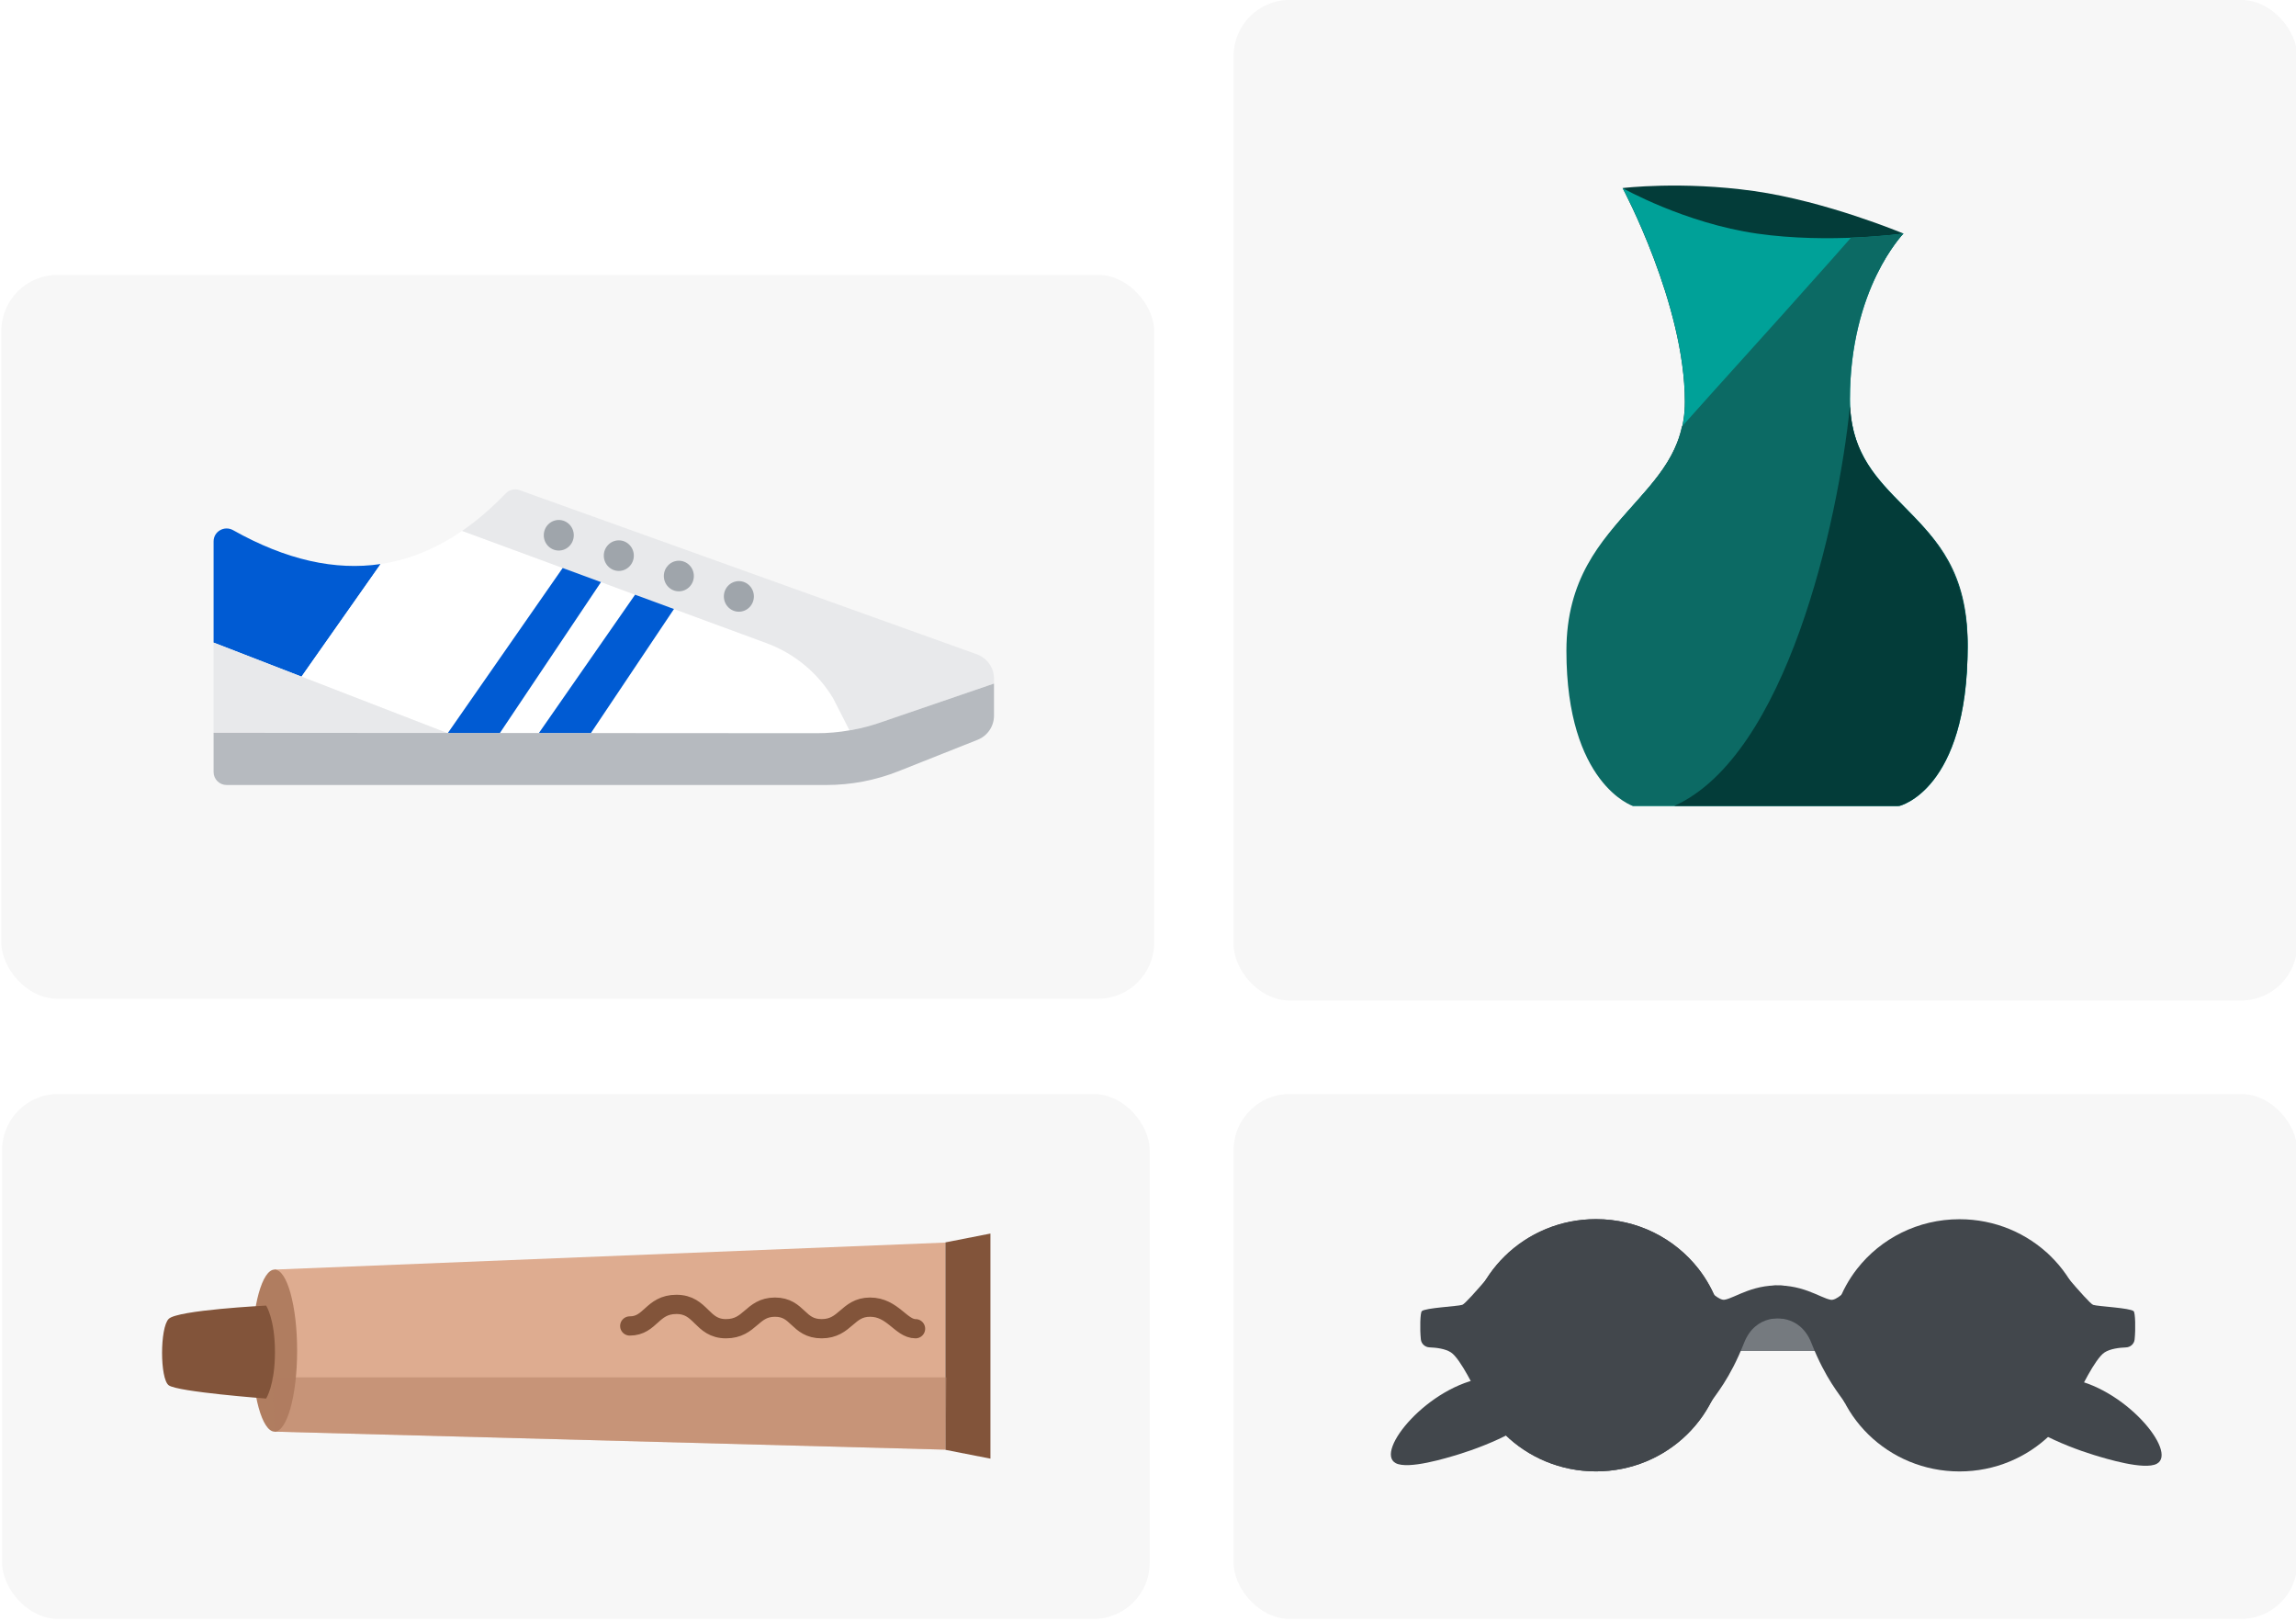 
<svg width="255" height="180" viewBox="0 0 255 180" fill="none" xmlns="http://www.w3.org/2000/svg">
    <g clip-path="url(#clip0_708_17822)">
        <rect x="137.008" y="-0.007" width="118.124" height="111.125" rx="6.226" fill="#F7F7F7"/>
        <rect x="0.152" y="30.532" width="128.029" height="80.39" rx="6.226" fill="#F7F7F7"/>
        <path d="M42.278 62.641L34.405 73.84L33.488 75.148L23.723 71.367V60.126C23.723 59.017 24.924 58.339 25.895 58.885C31.794 62.203 37.242 63.39 42.278 62.641Z" fill="#005BD3"/>
        <path d="M62.495 63.079L49.725 81.431L33.488 75.148L34.405 73.84L42.278 62.641C45.456 62.166 48.468 60.93 51.321 58.96L62.495 63.079Z" fill="white"/>
        <path d="M49.725 81.432H23.723V71.368L33.481 75.149H33.488L49.725 81.432Z" fill="#E8E9EB"/>
        <path d="M70.535 66.048L59.838 81.431H55.504L66.75 64.647L70.535 66.048Z" fill="white"/>
        <path d="M94.651 81.065C94.55 81.086 94.449 81.108 94.348 81.115C93.142 81.331 91.914 81.431 90.686 81.431H65.615L74.853 67.637L85.139 71.425C88.216 72.561 90.823 74.71 92.513 77.514L94.651 81.065Z" fill="white"/>
        <path d="M110.397 75.372V75.916L98.097 80.131C96.875 80.575 95.626 80.901 94.353 81.118C94.351 81.118 94.35 81.117 94.348 81.115L92.513 77.514C90.823 74.711 88.216 72.561 85.139 71.425L74.853 67.637L74.442 67.486L70.707 66.113L70.534 66.049L66.749 64.647L66.547 64.575L62.82 63.202L62.495 63.08L51.321 58.961C52.99 57.819 54.596 56.432 56.161 54.806C56.559 54.393 57.16 54.241 57.701 54.435L108.498 72.669C109.639 73.086 110.397 74.164 110.397 75.372Z" fill="#E8E9EB"/>
        <path d="M66.749 64.647L55.503 81.432H49.725L62.495 63.08L62.82 63.202L66.547 64.575L66.749 64.647Z" fill="#005BD3"/>
        <path d="M74.854 67.636L65.616 81.431H59.837L70.534 66.048L70.708 66.112L74.442 67.486L74.854 67.636Z" fill="#005BD3"/>
        <path d="M110.397 75.917V79.484C110.397 80.663 109.675 81.72 108.584 82.159L99.823 85.638C97.266 86.658 94.536 87.183 91.777 87.183H25.167C24.369 87.183 23.723 86.54 23.723 85.746V81.389L90.686 81.433C91.914 81.433 93.142 81.332 94.348 81.116C94.449 81.109 94.55 81.087 94.651 81.066C95.822 80.85 96.97 80.541 98.097 80.131L110.397 75.917Z" fill="#B6BABF"/>
        <path d="M63.726 59.446C63.726 60.384 62.98 61.144 62.059 61.144C61.139 61.144 60.393 60.384 60.393 59.446C60.393 58.508 61.139 57.748 62.059 57.748C62.98 57.748 63.726 58.508 63.726 59.446Z" fill="#9FA5AB"/>
        <path d="M70.394 61.71C70.394 62.648 69.647 63.409 68.727 63.409C67.806 63.409 67.06 62.648 67.06 61.71C67.06 60.773 67.806 60.012 68.727 60.012C69.647 60.012 70.394 60.773 70.394 61.71Z" fill="#9FA5AB"/>
        <path d="M77.061 63.974C77.061 64.912 76.315 65.673 75.394 65.673C74.474 65.673 73.728 64.912 73.728 63.974C73.728 63.037 74.474 62.276 75.394 62.276C76.315 62.276 77.061 63.037 77.061 63.974Z" fill="#9FA5AB"/>
        <path d="M83.728 66.239C83.728 67.177 82.982 67.937 82.061 67.937C81.141 67.937 80.394 67.177 80.394 66.239C80.394 65.301 81.141 64.541 82.061 64.541C82.982 64.541 83.728 65.301 83.728 66.239Z" fill="#9FA5AB"/>
        <rect x="0.236" y="121.501" width="127.45" height="58.297" rx="6.226" fill="#F7F7F7"/>
        <path d="M105 138L30.5 141L30.152 149.668L30.5 159L105 161V138Z" fill="#DEAC90"/>
        <path d="M105 137.98L110 137V162L105 161.02V137.98Z" fill="#82543A"/>
        <ellipse cx="2.5" cy="9" rx="2.5" ry="9" transform="matrix(-1 0 0 1 33 141)" fill="#B07D60"/>
        <path d="M29.554 145C29.554 145 19.721 145.492 18.737 146.475C17.754 147.458 17.754 153.112 18.737 153.85C19.721 154.587 29.554 155.325 29.554 155.325C29.554 155.325 30.537 153.85 30.537 150.162C30.537 146.475 29.554 145 29.554 145Z" fill="#82543A"/>
        <path d="M69.941 147.263C72.273 147.263 72.403 144.867 75.123 144.867C77.909 144.867 77.909 147.569 80.629 147.569C83.35 147.569 83.48 145.173 86.071 145.173C88.662 145.173 88.597 147.569 91.253 147.569C93.909 147.569 94.103 145.173 96.63 145.173C99.156 145.173 100.063 147.569 101.683 147.569" stroke="#82543A" stroke-width="2.137" stroke-linecap="round" stroke-linejoin="round"/>
        <rect x="137.01" y="121.501" width="118.124" height="58.297" rx="6.226" fill="#F7F7F7"/>
        <g clip-path="url(#clip1_708_17822)">
            <path d="M190.125 146.282L203.623 146.282L203.623 150.041L190.125 150.041L190.125 146.282Z" fill="#757A7F"/>
            <path d="M227.277 139.075C227.277 139.075 231.933 144.744 232.473 144.92C233.013 145.097 236.591 145.252 236.972 145.625C237.152 145.801 237.201 147.575 237.077 148.763C237.026 149.251 236.614 149.628 236.114 149.645C235.39 149.672 234.371 149.788 233.733 150.206C232.653 150.91 230.892 154.667 230.892 154.667" fill="#42474C"/>
            <path d="M203.32 149.414C203.32 157.15 209.726 163.42 217.629 163.42C225.532 163.42 231.937 157.15 231.937 149.414C231.937 141.678 225.53 135.408 217.629 135.408C212.996 135.408 208.878 137.562 206.263 140.903C204.417 143.262 203.32 146.213 203.32 149.414Z" fill="#42474C"/>
            <path d="M207.454 140.517C207.454 140.517 204.513 144.548 203.336 144.356C202.159 144.164 200.003 142.438 196.475 142.822L196.672 146.469C196.672 146.469 199.855 145.79 201.18 149.155C202.775 153.204 204.346 154.887 204.934 155.847" fill="#42474C"/>
            <path d="M167.605 139.069C167.605 139.069 162.949 144.739 162.409 144.915C161.869 145.091 158.291 145.246 157.91 145.619C157.73 145.796 157.681 147.57 157.805 148.757C157.856 149.245 158.268 149.622 158.768 149.64C159.492 149.666 160.51 149.783 161.149 150.2C162.229 150.905 163.989 154.661 163.989 154.661" fill="#42474C"/>
            <path d="M191.562 149.407C191.562 157.143 185.157 163.413 177.254 163.413C169.351 163.413 162.946 157.143 162.946 149.407C162.946 141.671 169.351 135.4 177.254 135.4C181.887 135.4 186.005 137.555 188.62 140.895C190.466 143.254 191.562 146.205 191.562 149.407Z" fill="#42474C"/>
            <path d="M191.562 149.407C191.562 157.143 185.157 163.413 177.254 163.413C169.351 163.413 162.946 157.143 162.946 149.407C162.946 141.671 169.351 135.4 177.254 135.4C181.887 135.4 186.005 137.555 188.62 140.895C190.466 143.254 191.562 146.205 191.562 149.407Z" fill="#42474C"/>
            <path d="M187.425 140.51C187.425 140.51 190.366 144.541 191.541 144.349C192.717 144.157 194.874 142.43 198.404 142.814L198.208 146.461C198.208 146.461 195.024 145.783 193.699 149.148C192.105 153.196 190.533 154.879 189.945 155.839" fill="#42474C"/>
            <path d="M239.541 162.567C238.153 163.307 233.915 162.011 232.504 161.577C229.322 160.603 223.053 158.055 223.118 155.587C223.165 153.838 226.379 152.647 229.545 153.075C235.898 153.933 241.933 161.29 239.541 162.566L239.541 162.567Z" fill="#42474C"/>
            <path d="M155.009 162.497C156.397 163.237 160.635 161.94 162.046 161.507C165.228 160.532 171.497 157.985 171.432 155.517C171.385 153.767 168.171 152.576 165.005 153.004C158.652 153.862 152.617 161.22 155.009 162.495L155.009 162.497Z" fill="#42474C"/>
            <path d="M187.804 149.257C187.804 155.039 182.966 159.725 176.998 159.725C171.03 159.725 166.192 155.039 166.192 149.257C166.192 143.475 171.03 138.789 176.998 138.789C180.497 138.789 183.606 140.399 185.581 142.896C186.976 144.659 187.804 146.865 187.804 149.257Z" fill="url(#paint0_linear_708_17822)"/>
            <path d="M228.325 149.257C228.325 155.039 223.488 159.725 217.519 159.725C211.551 159.725 206.714 155.039 206.714 149.257C206.714 143.475 211.551 138.789 217.519 138.789C221.018 138.789 224.128 140.399 226.103 142.896C227.497 144.659 228.325 146.865 228.325 149.257Z" fill="url(#paint1_linear_708_17822)"/>
        </g>
        <path d="M180.21 20.887C180.21 20.887 186.745 20.081 194.79 21.215C202.835 22.348 211.401 25.937 211.401 25.937C211.401 25.937 205.206 32.406 205.206 44.614C205.206 56.822 218.53 55.776 218.53 71.472C218.53 87.168 210.958 88.912 210.958 88.912H181.374C181.374 88.912 174.566 86.333 174.566 71.683C174.566 57.033 187.127 55.427 187.127 44.614C187.127 33.801 180.21 20.887 180.21 20.887Z" fill="#033C39"/>
        <path d="M180.21 20.888C180.21 20.888 187.127 24.799 195.172 25.947C203.216 27.095 211.401 25.938 211.401 25.938C211.401 25.938 205.46 31.996 205.46 44.355C205.46 56.714 218.53 55.962 218.53 71.852C218.53 87.742 210.958 89.507 210.958 89.507H181.374C181.374 89.507 174.566 86.515 174.566 71.684C174.566 56.853 187.127 55.608 187.127 44.662C187.127 33.715 180.21 20.888 180.21 20.888Z" fill="#00A198"/>
        <path fill-rule="evenodd" clip-rule="evenodd" d="M193.32 40.11C196.361 36.737 199.749 32.981 203.508 28.743C204.228 27.931 204.917 27.149 205.578 26.395C208.975 26.254 211.399 25.937 211.399 25.937C211.399 25.937 205.458 32.033 205.458 44.355C205.458 50.129 208.277 53.062 211.273 56.18C214.67 59.715 218.295 63.487 218.295 71.905C218.295 87.747 210.764 89.507 210.764 89.507H181.337C181.337 89.507 173.97 87.063 173.97 72.278C173.97 64.325 177.757 60.134 181.257 56.261C183.715 53.542 186.031 50.978 186.795 47.379C188.767 45.159 190.937 42.752 193.32 40.11Z" fill="#0C6A64"/>
        <path fill-rule="evenodd" clip-rule="evenodd" d="M205.481 45.236C205.758 50.45 208.488 53.22 211.379 56.154C214.838 59.663 218.529 63.408 218.529 71.851C218.529 87.741 210.957 89.507 210.957 89.507H185.95C198.414 83.88 204.124 58.084 205.449 45.213C205.46 45.221 205.471 45.228 205.481 45.236Z" fill="#033C39"/>
        <path fill-rule="evenodd" clip-rule="evenodd" d="M105.133 152.971H30.267L30.5 159L105 161L105.133 152.971Z" fill="#B07D60" fill-opacity="0.5"/>
    </g>
</svg>
